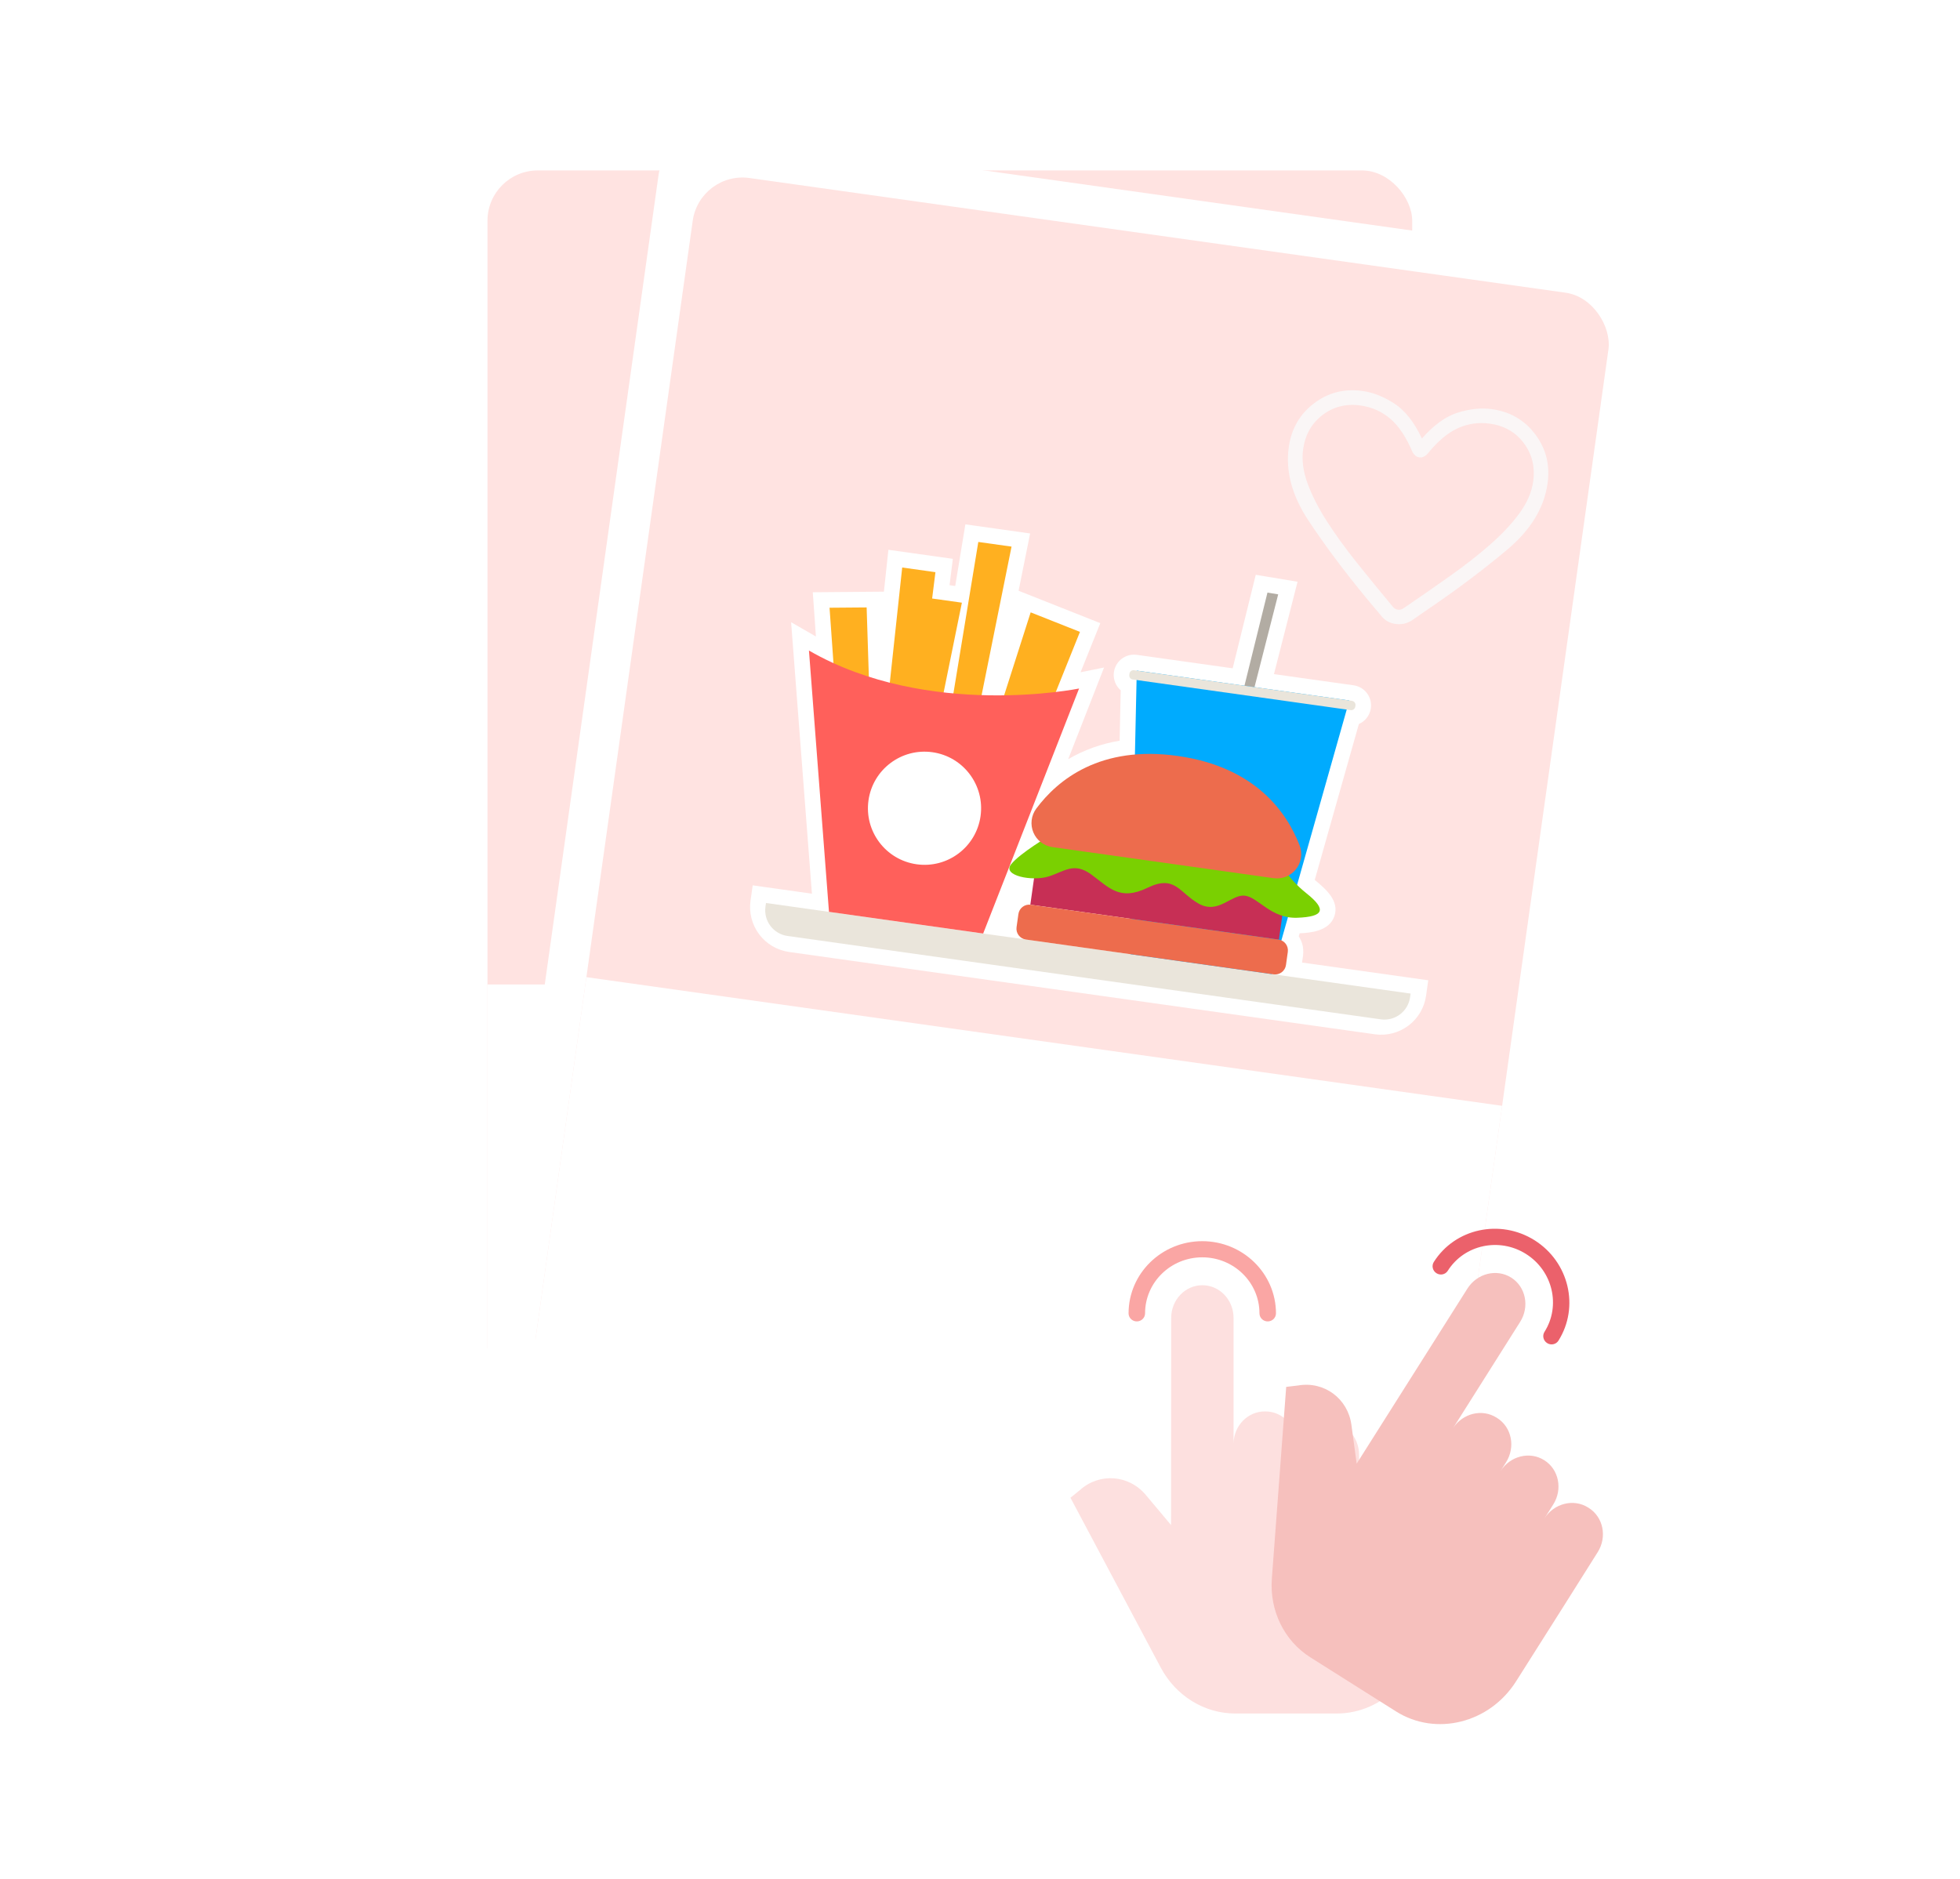 <svg width="390" height="374" viewBox="0 0 390 374" fill="none" xmlns="http://www.w3.org/2000/svg">
<g filter="url(#filter0_d_762_3045)">
<rect x="89" y="25.918" width="200" height="264" rx="10" fill="white"/>
<rect x="97" y="33.918" width="184" height="244" rx="10" fill="#FFE3E1"/>
<rect x="97" y="195.918" width="184" height="86" fill="white"/>
</g>
<g filter="url(#filter1_d_762_3045)">
<rect x="132.418" y="25" width="200" height="264" rx="10" transform="rotate(8 132.418 25)" fill="white"/>
<rect x="139.227" y="34.035" width="184" height="244" rx="10" transform="rotate(8 139.227 34.035)" fill="#FFE3E1"/>
<rect x="116.681" y="194.459" width="184" height="86" transform="rotate(8 116.681 194.459)" fill="white"/>
</g>
<path d="M259.088 191.554C259.099 190.796 259.933 188.674 258.427 186.348L258.601 185.731C260.722 185.64 264.531 185.326 265.532 182.278C266.527 179.247 263.81 176.932 261.608 175.108L270.388 144.08C271.194 143.728 271.862 143.122 272.293 142.355C272.723 141.588 272.891 140.701 272.772 139.83C272.652 138.959 272.252 138.15 271.631 137.527C271.01 136.904 270.203 136.501 269.332 136.379L253.491 134.153L258.186 115.77L249.87 114.39L245.276 132.998L226.212 130.319C225.349 130.197 224.47 130.357 223.706 130.776C222.942 131.195 222.333 131.85 221.972 132.643C221.61 133.436 221.515 134.324 221.7 135.176C221.885 136.027 222.34 136.796 222.998 137.368L222.779 147.409C219.174 147.996 215.707 149.239 212.551 151.077C212.804 150.43 210.999 155.042 219.687 132.839L215.011 133.786L218.937 124.011L202.676 117.564L204.975 106.161L192.089 104.35L190.072 116.612L188.941 116.453L189.597 111.213L176.774 109.411L175.877 117.745L161.73 117.862L162.353 126.673L157.416 123.827L161.555 177.847L149.769 176.19L149.336 179.269C149.006 181.635 149.629 184.035 151.066 185.943C152.504 187.851 154.64 189.11 157.005 189.446L273.58 205.829C275.946 206.159 278.346 205.537 280.254 204.099C282.162 202.661 283.422 200.526 283.757 198.16L284.19 195.082L259.088 191.554Z" fill="white"/>
<path d="M152.415 179.701L280.679 197.728L280.575 198.468C280.385 199.822 279.665 201.044 278.573 201.867C277.481 202.69 276.108 203.045 274.754 202.855L156.697 186.263C155.343 186.073 154.121 185.352 153.298 184.261C152.475 183.169 152.12 181.795 152.31 180.442L152.415 179.701V179.701Z" fill="#EAE5DB"/>
<path d="M191.396 119.938L185.476 119.106L186.133 113.866L179.52 112.937L173.863 165.493L172.444 120.882L165.064 120.942L168.74 172.9L173.001 173.499L172.852 174.889L178.388 175.667L178.91 171.506L180.856 171.78L191.396 119.938Z" fill="#FFB020"/>
<path d="M214.888 125.749L205.083 121.862L187.669 176.297L201.276 108.78L194.663 107.851L182.769 180.204L186.768 180.766L187.531 176.977L193.179 179.785L214.888 125.749Z" fill="#FFB020"/>
<path d="M160.965 129.462L164.949 181.463L195.631 185.775L214.716 137.016C214.716 137.016 184.684 143.147 160.965 129.462V129.462Z" fill="#FF605B"/>
<path d="M182.394 171.996C188.552 172.861 194.245 168.571 195.111 162.413C195.976 156.255 191.686 150.561 185.528 149.696C179.37 148.83 173.676 153.121 172.811 159.279C171.945 165.437 176.236 171.13 182.394 171.996Z" fill="white"/>
<path d="M245.563 144.797L252.198 117.928L254.335 118.282L247.468 145.172L245.563 144.797Z" fill="#B2ACA3"/>
<path d="M226.195 133.455L268.482 139.398L253.072 193.849L224.954 189.897L226.195 133.455Z" fill="#00ABFE"/>
<path d="M269.015 139.473L225.662 133.38C225.217 133.317 224.805 133.627 224.743 134.072L224.71 134.306C224.647 134.751 224.957 135.163 225.402 135.225L268.756 141.318C269.201 141.381 269.612 141.071 269.675 140.626L269.708 140.392C269.77 139.947 269.46 139.535 269.015 139.473Z" fill="#EAE5DB"/>
<path d="M206.232 171.373L255.699 178.325L254.481 186.989L205.014 180.037L206.232 171.373Z" fill="#C72F55"/>
<path d="M254.401 186.978L205.094 180.048C203.907 179.881 202.81 180.709 202.643 181.896L202.274 184.517C202.107 185.704 202.935 186.802 204.122 186.969L253.428 193.899C254.615 194.065 255.713 193.238 255.88 192.051L256.248 189.43C256.415 188.242 255.588 187.145 254.401 186.978Z" fill="#ED6C4D"/>
<path d="M208.991 166.219C208.991 166.219 202.952 169.762 201.171 172.021C199.389 174.28 205.395 175.439 208.622 174.428C211.849 173.416 213.689 171.48 217.194 174.064C220.699 176.647 222.829 179.352 228.328 176.674C233.828 173.997 234.667 177.695 238.547 179.848C242.426 182.001 244.979 177.969 247.659 178.241C250.34 178.513 252.868 182.841 258.124 182.639C263.38 182.437 264.08 181.061 259.958 177.774C255.836 174.487 254.599 171.27 254.599 171.27L208.991 166.219Z" fill="#7AD001"/>
<path d="M209.408 168.578L253.413 174.763C254.244 174.881 255.091 174.781 255.871 174.472C256.651 174.163 257.337 173.656 257.862 173.001C258.386 172.346 258.731 171.565 258.862 170.737C258.993 169.908 258.905 169.059 258.608 168.274C256.057 161.638 249.787 152.648 234.418 150.45C218.935 148.236 210.439 155.213 206.189 160.927C205.692 161.601 205.378 162.392 205.279 163.223C205.18 164.054 205.298 164.897 205.623 165.668C205.948 166.44 206.467 167.114 207.131 167.624C207.794 168.134 208.579 168.463 209.408 168.578V168.578Z" fill="#ED6C4D"/>
<path d="M270.425 292.786C270.425 289.192 273.202 286.28 276.628 286.28H276.766C280.186 286.28 282.961 289.18 282.969 292.768C282.998 304.504 282.98 305.656 282.963 323.186C282.953 333.028 275.343 341 265.96 341H245.814C239.649 341 233.966 337.498 230.962 331.851L213 298.061L214.876 296.537C218.762 293.039 224.607 293.47 227.988 297.499L233.015 303.492L233.043 262.268C233.046 258.676 235.823 255.766 239.247 255.766H239.249C242.675 255.766 245.453 258.68 245.453 262.274V287.222C245.535 283.705 248.28 280.884 251.652 280.884H251.797C255.224 280.884 258.001 283.797 258.001 287.391V289.486C258.001 285.891 260.778 282.979 264.207 282.979H264.221C267.647 282.979 270.425 285.891 270.425 289.486V292.786Z" fill="#FDE0DF"/>
<path d="M239.227 247C231.131 247.009 224.571 253.433 224.562 261.36C224.562 262.248 225.297 262.968 226.204 262.968C227.111 262.968 227.846 262.248 227.846 261.36C227.846 255.205 232.942 250.216 239.227 250.216C245.512 250.216 250.608 255.205 250.608 261.36C250.608 262.248 251.343 262.968 252.25 262.968C253.157 262.968 253.892 262.248 253.892 261.36C253.882 253.433 247.322 247.009 239.227 247Z" fill="#FAA6A4"/>
<path d="M307.297 302.201C309.216 299.162 313.12 298.183 316.016 300.012L316.133 300.086C319.024 301.912 319.822 305.846 317.914 308.883C311.672 318.822 311.041 319.786 301.667 334.599C296.404 342.916 285.713 345.593 277.779 340.583L260.745 329.827C255.533 326.535 252.597 320.54 253.072 314.161L255.927 276L258.327 275.713C263.48 274.831 268.192 278.316 268.899 283.528L269.95 291.278L291.985 256.438C293.905 253.402 297.807 252.424 300.702 254.253L300.704 254.253C303.601 256.083 304.393 260.03 302.474 263.069L289.154 284.163C291.101 281.233 294.928 280.314 297.779 282.115L297.902 282.192C300.799 284.021 301.592 287.968 299.674 291.006L298.555 292.777C300.474 289.738 304.377 288.758 307.276 290.589L307.288 290.597C310.185 292.426 310.979 296.371 309.059 299.41L307.297 302.201Z" fill="#F6C0BD"/>
<path d="M305.365 246.83C298.515 242.515 289.538 244.444 285.298 251.142C284.824 251.892 285.061 252.894 285.828 253.378C286.595 253.862 287.601 253.646 288.075 252.895C291.361 247.691 298.333 246.194 303.648 249.549C308.962 252.905 310.607 259.844 307.321 265.048C306.846 265.799 307.084 266.801 307.85 267.285C308.617 267.769 309.623 267.553 310.098 266.802C314.322 260.094 312.205 251.16 305.365 246.83Z" fill="#EB616B"/>
<path d="M274.839 122.558L271.903 119.055C267.458 113.671 263.601 108.504 260.333 103.555C257.066 98.608 255.768 93.753 256.437 88.99C256.951 85.333 258.623 82.429 261.454 80.275C264.285 78.122 267.513 77.3 271.136 77.809C273.234 78.104 275.342 78.94 277.459 80.317C279.574 81.693 281.399 84.01 282.935 87.268C285.309 84.56 287.703 82.836 290.117 82.096C292.53 81.356 294.785 81.133 296.883 81.428C300.507 81.937 303.382 83.617 305.51 86.467C307.638 89.317 308.445 92.57 307.931 96.227C307.248 101.086 304.564 105.479 299.879 109.407C295.194 113.337 290.136 117.152 284.705 120.854L280.99 123.422C280.023 124.072 278.942 124.324 277.747 124.179C276.552 124.037 275.582 123.496 274.839 122.558ZM281.088 90.026C279.812 87.001 278.327 84.768 276.633 83.327C274.939 81.888 272.971 81.011 270.73 80.696C267.87 80.294 265.351 80.921 263.173 82.577C260.995 84.234 259.704 86.505 259.298 89.392C259 91.509 259.29 93.769 260.168 96.173C261.046 98.578 262.331 101.102 264.026 103.744C265.722 106.387 267.697 109.117 269.952 111.936C272.204 114.755 274.578 117.664 277.074 120.664C277.361 121.048 277.718 121.27 278.147 121.33C278.577 121.391 278.982 121.276 279.363 120.986C282.589 118.79 285.673 116.648 288.615 114.559C291.56 112.471 294.211 110.391 296.57 108.318C298.926 106.245 300.858 104.174 302.365 102.103C303.871 100.034 304.773 97.942 305.07 95.825C305.476 92.938 304.86 90.399 303.224 88.206C301.587 86.014 299.338 84.716 296.477 84.314C294.237 83.999 292.104 84.3 290.079 85.217C288.053 86.135 286.01 87.872 283.949 90.428C283.725 90.642 283.483 90.804 283.224 90.915C282.966 91.026 282.693 91.061 282.407 91.021C282.121 90.981 281.869 90.871 281.651 90.694C281.433 90.516 281.245 90.293 281.088 90.026Z" fill="#FAF6F6"/>
<defs>
</defs>
</svg>
